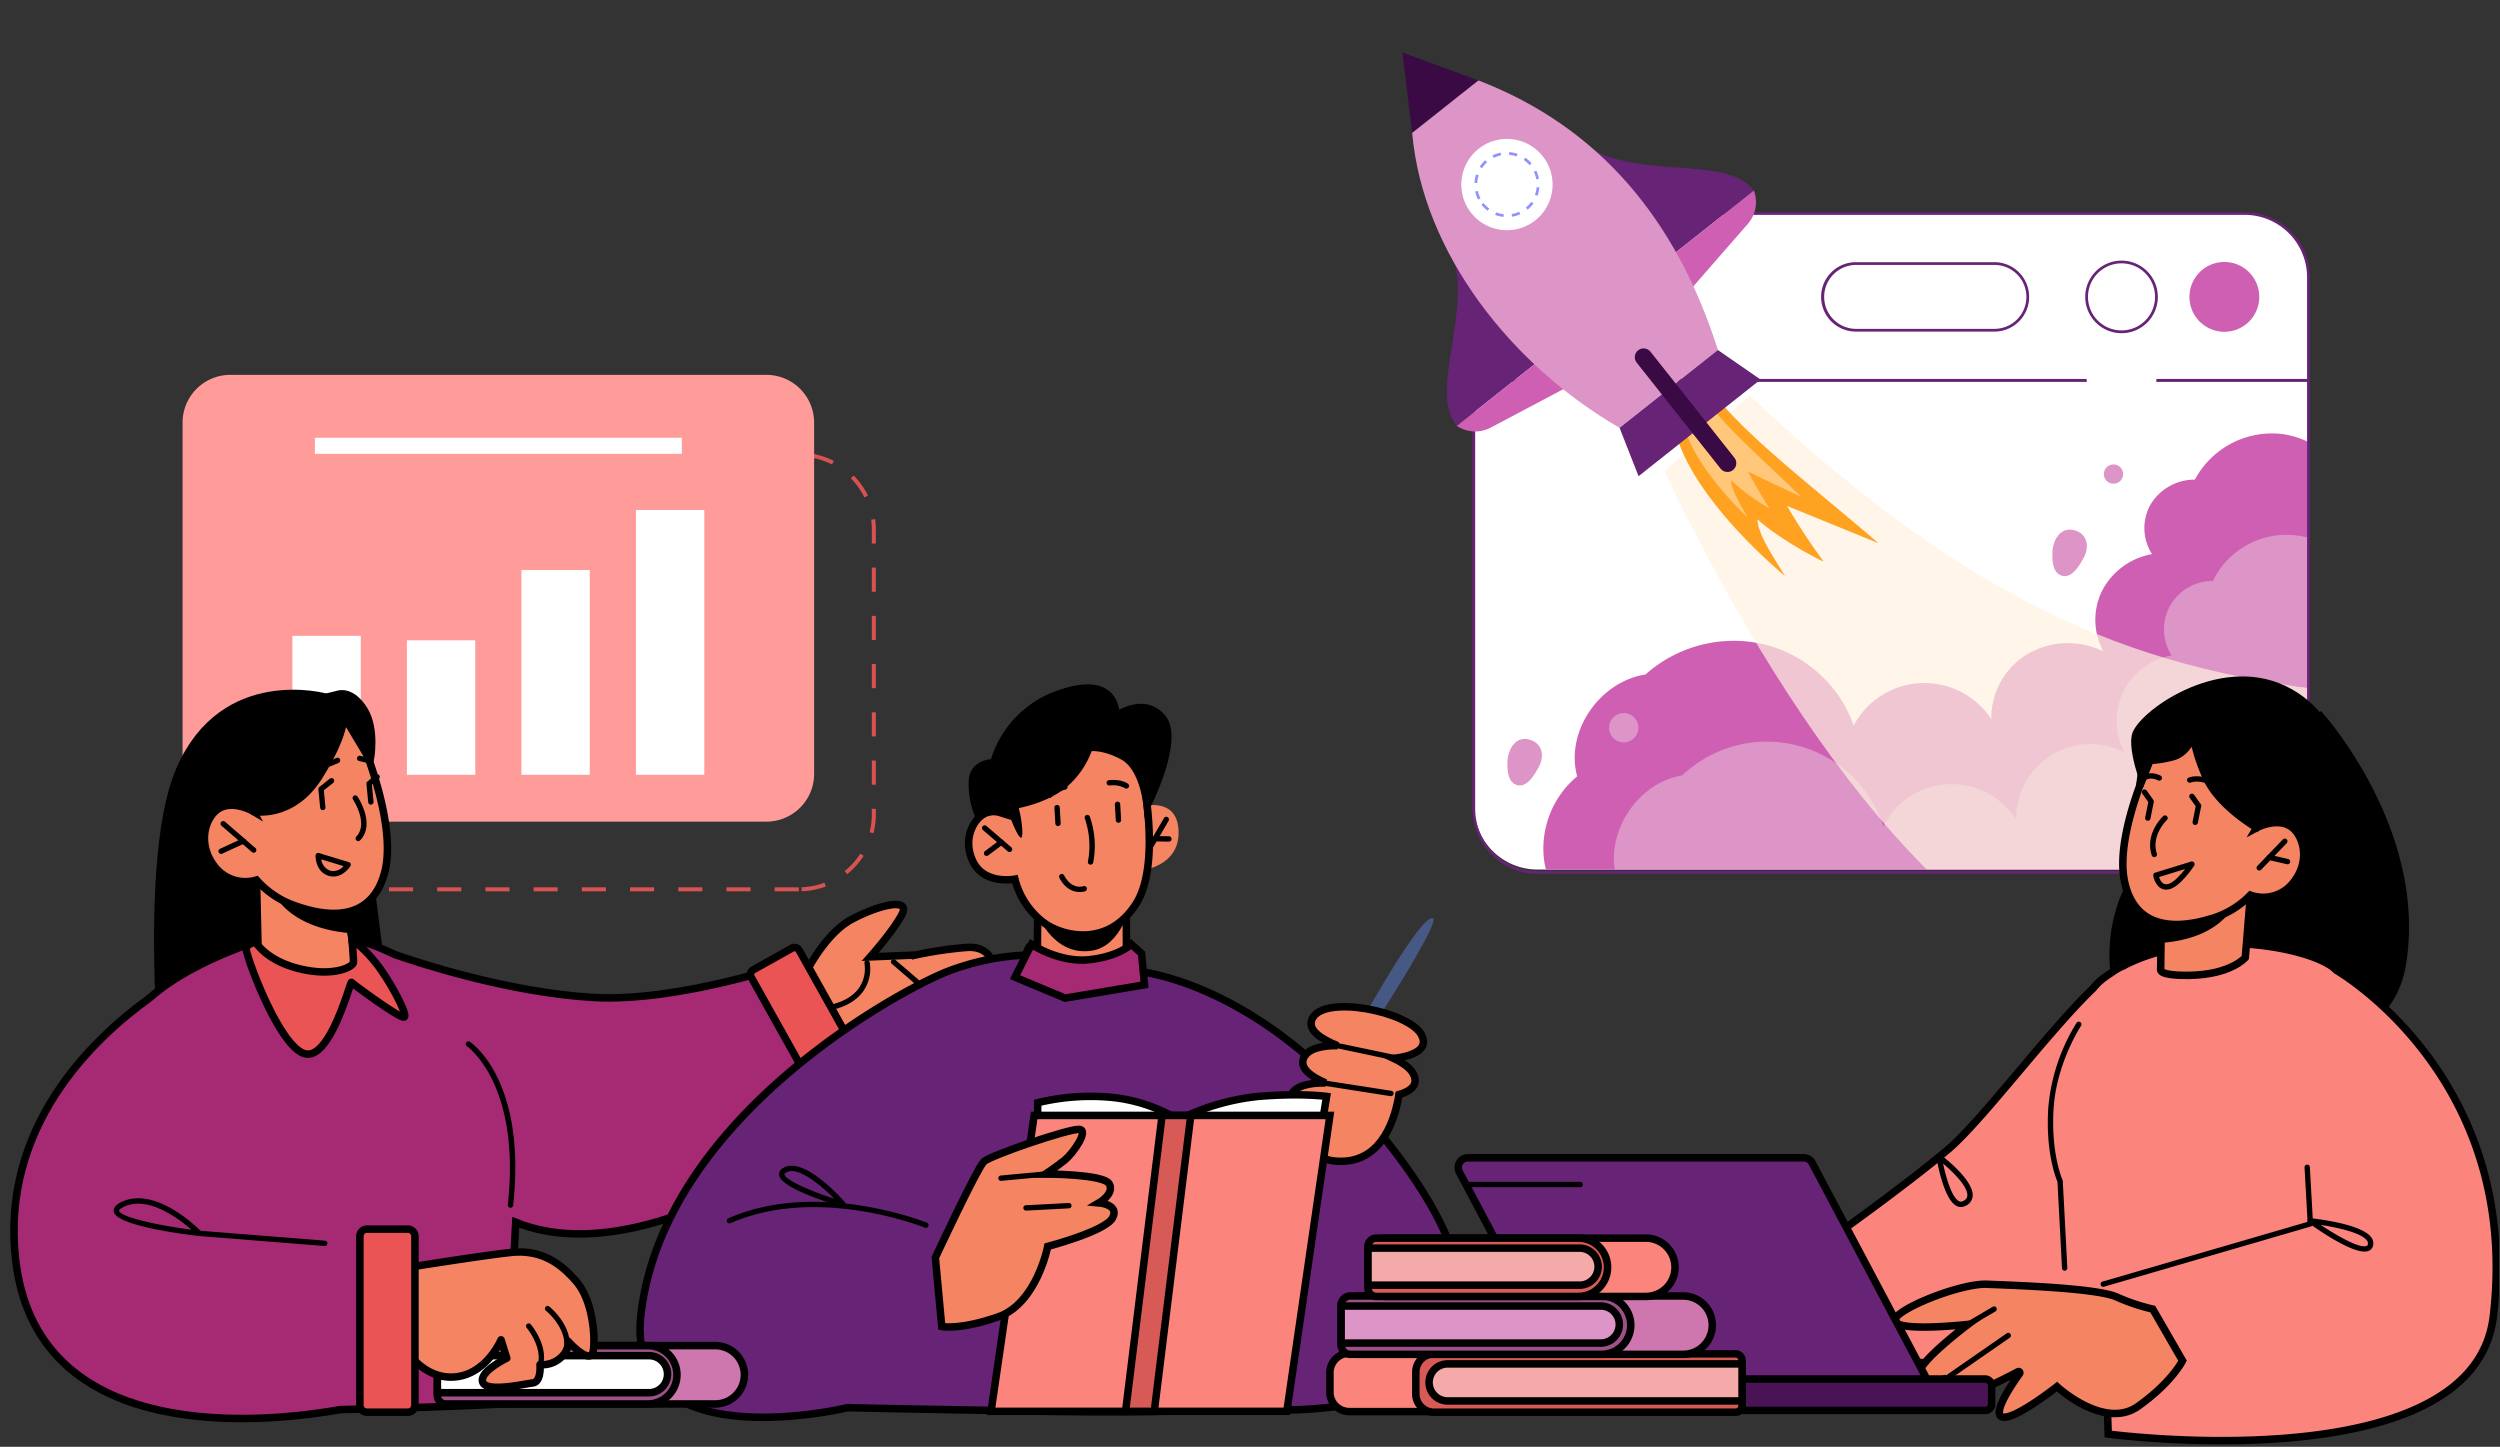 <svg id="aspirants_banner" data-name="aspirants banner" xmlns="http://www.w3.org/2000/svg" xmlns:xlink="http://www.w3.org/1999/xlink" width="667" height="386" viewBox="0 0 667 386">
  <rect x="0" y="0" width="667" height="386" fill="#333333" stroke="none"/>
  <defs>
    <clipPath id="clip-path">
      <rect id="Rectangle_1477" data-name="Rectangle 1477" width="667" height="386" fill="none"/>
    </clipPath>
    <clipPath id="clip-path-2">
      <path id="Path_8155" data-name="Path 8155" d="M393.373,100.144V215a16.994,16.994,0,0,0,16.988,17h188.7a16.994,16.994,0,0,0,16.988-17V100.144Z" transform="translate(-393.373 -100.144)" fill="none"/>
    </clipPath>
    <clipPath id="clip-path-3">
      <rect id="Rectangle_1467" data-name="Rectangle 1467" width="187.341" height="158.072" fill="none"/>
    </clipPath>
    <clipPath id="clip-path-4">
      <rect id="Rectangle_1466" data-name="Rectangle 1466" width="187.34" height="158.07" fill="none"/>
    </clipPath>
    <clipPath id="clip-path-5">
      <rect id="Rectangle_1469" data-name="Rectangle 1469" width="31.377" height="31.2" fill="none"/>
    </clipPath>
    <clipPath id="clip-path-6">
      <rect id="Rectangle_1468" data-name="Rectangle 1468" width="31.374" height="31.199" fill="none"/>
    </clipPath>
    <clipPath id="clip-path-7">
      <rect id="Rectangle_1476" data-name="Rectangle 1476" width="666.735" height="386" fill="none"/>
    </clipPath>
  </defs>
  <g id="Group_1283" data-name="Group 1283" clip-path="url(#clip-path)">
    <g id="Group_1280" data-name="Group 1280" transform="translate(393.217 100.144)">
      <g id="Group_1279" data-name="Group 1279" clip-path="url(#clip-path-2)">
        <path id="Path_8145" data-name="Path 8145" d="M616.048,216.69a16.994,16.994,0,0,1-16.988,17h-188.7a16.993,16.993,0,0,1-16.988-17V101.836H616.048Z" transform="translate(-393.373 -100.144)" fill="#fff"/>
        <path id="Path_8146" data-name="Path 8146" d="M627.709,131.124c-2.6-8.353-10.837-14.753-19.835-15.436a23.362,23.362,0,0,0-22.121,12.273,13.765,13.765,0,0,0-11.831,6.66,12.812,12.812,0,0,0,.412,13.218A18.687,18.687,0,0,0,561,157.622a17.546,17.546,0,0,0,.358,16.17,21.45,21.45,0,0,0-20.319.736,19.993,19.993,0,0,0-9.6,17.337,21.371,21.371,0,0,0-36.718,1.674,33.969,33.969,0,0,0-23.857-21.621,35.384,35.384,0,0,0-31.672,8.027c-12.419,1.944-21.47,15.436-18.236,27.179a25.08,25.08,0,0,0-8.741,23.005,25.637,25.637,0,0,0,15.761,19.158l213.693-.139,18.218-81.562Z" transform="translate(-393.38 -100.144)" fill="#ce5fb2"/>
        <path id="Path_8147" data-name="Path 8147" d="M631.1,158.211a21.821,21.821,0,0,0-40.535-3.2,12.918,12.918,0,0,0-11.017,19.869,17.787,17.787,0,0,0-12.526,25.943,19.716,19.716,0,0,0-28.895,18.049,20.3,20.3,0,0,0-35.476,1.645,32.7,32.7,0,0,0-53.661-13.635c-12,1.933-20.732,15.417-17.6,27.163a25.02,25.02,0,0,0,6.817,42.166l206.464.031L662.214,194.7Z" transform="translate(-393.385 -100.144)" fill="#dd94c6"/>
        <g id="Group_1273" data-name="Group 1273" transform="translate(50.869 5.368)" opacity="0.7">
          <g id="Group_1272" data-name="Group 1272">
            <g id="Group_1271" data-name="Group 1271" clip-path="url(#clip-path-3)">
              <g id="Group_1270" data-name="Group 1270" transform="translate(0 0.002)">
                <g id="Group_1269" data-name="Group 1269" clip-path="url(#clip-path-4)">
                  <path id="Path_8148" data-name="Path 8148" d="M466.973,105.514C528.82,163.7,572.678,179.389,627.931,185l3.672,58.756-58,19.83c-50.657-1.469-99.3-74.831-129.343-137.769l22.711-20.3" transform="translate(-444.262 -105.514)" fill="#fff2e0"/>
                </g>
              </g>
            </g>
          </g>
        </g>
        <path id="Path_8149" data-name="Path 8149" d="M458.263,106.269c10.055,11.9,25.22,23.285,43.106,38.661l-24.405-9.951a166.36,166.36,0,0,0,9.794,14.881c-5.625-2.6-14.675-8.311-17.675-11.341,0,4.231,5.1,11.3,7.311,15.162-13.013-11.145-24.859-24.751-28.685-36.7Z" transform="translate(-393.395 -100.144)" fill="#ffa121"/>
        <g id="Group_1278" data-name="Group 1278" transform="translate(56.015 6.727)" opacity="0.4">
          <g id="Group_1277" data-name="Group 1277">
            <g id="Group_1276" data-name="Group 1276" clip-path="url(#clip-path-5)">
              <g id="Group_1275" data-name="Group 1275">
                <g id="Group_1274" data-name="Group 1274" clip-path="url(#clip-path-6)">
                  <path id="Path_8150" data-name="Path 8150" d="M455.413,106.871c5.948,7.888,14.856,15.491,25.374,25.731l-14.244-6.759c1.785,3.276,4.381,7.863,5.828,9.835a49.853,49.853,0,0,1-10.356-7.6c.045,2.765,3.066,7.444,4.392,9.993-7.656-7.424-14.656-16.446-17-24.3Z" transform="translate(-449.41 -106.871)" fill="#fff"/>
                </g>
              </g>
            </g>
          </g>
        </g>
        <path id="Path_8151" data-name="Path 8151" d="M547.8,147.295c-.079,1.844,0,4.945,1.843,6.008,3.067,1.776,5.48-2.536,6.6-4.7,1.343-2.588,1-5.8-2.037-6.954-4.011-1.525-6.258,2.217-6.406,5.649" transform="translate(-393.434 -100.144)" fill="#dd94c6"/>
        <path id="Path_8152" data-name="Path 8152" d="M402.348,203.143c-.079,1.844,0,4.945,1.843,6.008,3.067,1.777,5.48-2.536,6.6-4.7,1.342-2.588,1-5.8-2.037-6.954-4.011-1.525-6.259,2.217-6.406,5.649" transform="translate(-393.377 -100.144)" fill="#dd94c6"/>
        <path id="Path_8153" data-name="Path 8153" d="M561.536,126.484a2.57,2.57,0,1,0,2.57-2.571,2.57,2.57,0,0,0-2.57,2.571" transform="translate(-393.44 -100.144)" fill="#dd94c6"/>
        <path id="Path_8154" data-name="Path 8154" d="M429.461,194.158a3.912,3.912,0,1,0,3.912-3.914,3.913,3.913,0,0,0-3.912,3.914" transform="translate(-393.387 -100.144)" fill="#dd94c6"/>
      </g>
    </g>
    <g id="Group_1282" data-name="Group 1282">
      <g id="Group_1281" data-name="Group 1281" clip-path="url(#clip-path-7)">
        <path id="Path_8156" data-name="Path 8156" d="M393.006,215.763V100.542H616.414V215.763a17.38,17.38,0,0,1-17.356,17.364h-188.7a17.379,17.379,0,0,1-17.356-17.364m.734-114.487V215.763a16.644,16.644,0,0,0,16.622,16.629h188.7a16.645,16.645,0,0,0,16.622-16.629V101.276Z" transform="translate(-0.156)" fill="#672376"/>
        <path id="Path_8157" data-name="Path 8157" d="M410.362,56.961h188.7a16.992,16.992,0,0,1,16.989,16.993v27.5H393.374v-27.5a16.991,16.991,0,0,1,16.986-17Z" transform="translate(-0.156)" fill="#fff"/>
        <path id="Path_8158" data-name="Path 8158" d="M393.006,73.958A17.379,17.379,0,0,1,410.362,56.6h188.7a17.378,17.378,0,0,1,17.356,17.363v27.87H393.006Zm222.674,0a16.644,16.644,0,0,0-16.622-16.629h-188.7A16.644,16.644,0,0,0,393.74,73.958v27.135H615.68Z" transform="translate(-0.156)" fill="#672376"/>
        <path id="Path_8159" data-name="Path 8159" d="M584.378,79.21a9.314,9.314,0,1,0,9.313-9.317,9.315,9.315,0,0,0-9.313,9.317" transform="translate(-0.232)" fill="#ce5fb2"/>
        <path id="Path_8160" data-name="Path 8160" d="M556.933,100.866a9.314,9.314,0,1,0,9.313-9.317,9.315,9.315,0,0,0-9.313,9.317" transform="translate(-0.221)" fill="#fff"/>
        <path id="Path_8161" data-name="Path 8161" d="M556.565,79.211a9.681,9.681,0,1,1,9.681,9.686,9.683,9.683,0,0,1-9.681-9.686m.734,0a8.947,8.947,0,1,0,8.947-8.951,8.949,8.949,0,0,0-8.947,8.951" transform="translate(-0.221)" fill="#672376"/>
        <path id="Path_8162" data-name="Path 8162" d="M495.319,88.1H532.4a8.9,8.9,0,0,0,0-17.791H495.319a8.9,8.9,0,0,0,0,17.791" transform="translate(-0.193)" fill="#fff"/>
        <path id="Path_8163" data-name="Path 8163" d="M486.061,79.211a9.271,9.271,0,0,1,9.258-9.261H532.4a9.261,9.261,0,0,1,.009,18.521H495.319a9.271,9.271,0,0,1-9.258-9.261m9.258-8.526a8.527,8.527,0,0,0,0,17.053H532.4a8.527,8.527,0,0,0,0-17.053Z" transform="translate(-0.193)" fill="#672376"/>
        <path id="Path_8164" data-name="Path 8164" d="M419.608,36.4c14.87,13.018,40.519,4.046,48.488,14.445L445.324,68.882Z" transform="translate(-0.167)" fill="#672376"/>
        <path id="Path_8165" data-name="Path 8165" d="M468.108,50.841h0A8.807,8.807,0,0,1,466.5,59.73L450.361,78.222l-5.027-9.34Z" transform="translate(-0.177)" fill="#ce5fb2"/>
        <path id="Path_8166" data-name="Path 8166" d="M385.889,63.1c9.262,17.465-5.35,40.384,2.941,50.528L411.6,95.582Z" transform="translate(-0.153)" fill="#672376"/>
        <path id="Path_8167" data-name="Path 8167" d="M388.832,113.625h0a8.8,8.8,0,0,0,9.017.471l21.687-11.476L411.6,95.584Z" transform="translate(-0.154)" fill="#ce5fb2"/>
        <path id="Path_8168" data-name="Path 8168" d="M374.313,14.011l20.278,7.447-17.675,14Z" transform="translate(-0.149)" fill="#390a44"/>
        <path id="Path_8169" data-name="Path 8169" d="M376.914,35.462c2.832,32.1,26.538,62.05,55.331,78.68l26.242-20.763C447.478,58.727,426.974,33.932,394.6,21.457Z" transform="translate(-0.15)" fill="#dd94c6"/>
        <path id="Path_8170" data-name="Path 8170" d="M458.5,93.379l11.385,7.883L437.338,127.05l-5.065-12.909Z" transform="translate(-0.172)" fill="#672376"/>
        <path id="Path_8171" data-name="Path 8171" d="M392.662,56.806a12.179,12.179,0,1,0,1.988-17.113h0a12.186,12.186,0,0,0-1.986,17.113" transform="translate(-0.155)" fill="#fff"/>
        <path id="Path_8172" data-name="Path 8172" d="M399.062,57.336l.266-.684a8,8,0,0,0,2.039.495l-.077.73a8.778,8.778,0,0,1-2.228-.543m4.405-.243a7.9,7.9,0,0,0,2.01-.6l.3.67a8.6,8.6,0,0,1-2.2.657Zm-8.061-2.459.576-.457a8.03,8.03,0,0,0,1.507,1.462l-.434.59a8.7,8.7,0,0,1-1.647-1.6m11.852.746a7.873,7.873,0,0,0,1.432-1.535l.6.426a8.735,8.735,0,0,1-1.564,1.677Zm-13.529-4.285.717-.156a7.955,7.955,0,0,0,.715,1.973l-.651.34a8.662,8.662,0,0,1-.78-2.157m15.941.893a8.009,8.009,0,0,0,.458-2.049l.732.064a8.767,8.767,0,0,1-.5,2.238Zm-16.127-3.179a8.8,8.8,0,0,1,.415-2.256l.7.227a8.085,8.085,0,0,0-.382,2.061Zm15.842-2.965.662-.316a8.579,8.579,0,0,1,.7,2.185l-.723.129a7.9,7.9,0,0,0-.639-2m-14.444-1.357a8.691,8.691,0,0,1,1.5-1.736l.489.549a7.95,7.95,0,0,0-1.373,1.588Zm11.739-1.81.415-.606A8.638,8.638,0,0,1,408.8,43.6l-.558.477a7.93,7.93,0,0,0-1.561-1.4m-8.338-1.209a8.665,8.665,0,0,1,2.169-.741l.142.721a7.915,7.915,0,0,0-1.986.677Zm4.409-.152.052-.733a8.75,8.75,0,0,1,2.246.457l-.24.695a7.976,7.976,0,0,0-2.06-.419" transform="translate(-0.156)" fill="#9192ff"/>
        <path id="Path_8173" data-name="Path 8173" d="M462.523,125.415h0a2.356,2.356,0,0,0,.383-3.3L440.528,93.849a2.345,2.345,0,0,0-3.677,2.912l22.375,28.27a2.352,2.352,0,0,0,3.3.383" transform="translate(-0.173)" fill="#390a44"/>
        <path id="Path_8174" data-name="Path 8174" d="M213.14,237.806h-6.432v-1.072h6.432Zm-12.863,0h-6.432v-1.072h6.428Zm-12.865,0H180.98v-1.072h6.432Zm-12.863,0h-6.432v-1.072h6.432Zm-12.863,0h-6.432v-1.072h6.429Zm-12.863,0h-6.432v-1.072h6.432Zm-12.863,0h-6.432v-1.072h6.432Zm-12.864,0h-6.432v-1.072h6.428Zm-12.864,0H103.8v-1.072h6.432Zm-12.863,0H90.937v-1.072H97.37Zm-12.868,0a20.446,20.446,0,0,1-6.48-1.106l.343-1.013a19.47,19.47,0,0,0,6.144,1.047Zm129.415-.013-.04-1.072a19.434,19.434,0,0,0,6.11-1.221l.377,1a20.5,20.5,0,0,1-6.447,1.291m-141.7-4.2a20.664,20.664,0,0,1-4.523-4.77l.886-.606a19.555,19.555,0,0,0,4.289,4.525Zm153.846-.36-.675-.834a19.547,19.547,0,0,0,4.159-4.643l.9.58a20.648,20.648,0,0,1-4.387,4.9M64.908,222.868a20.557,20.557,0,0,1-.781-5.632v-.877H65.2v.877a19.546,19.546,0,0,0,.739,5.338ZM233.07,222.3l-1.039-.263a19.562,19.562,0,0,0,.6-4.8V215.79H233.7v1.447a20.615,20.615,0,0,1-.629,5.067M65.2,209.924H64.126v-6.435H65.2Zm168.5-.573h-1.072v-6.435H233.7Zm-168.5-12.3H64.127v-6.435H65.2Zm168.5-.572h-1.072v-6.427H233.7ZM65.2,184.187H64.127v-6.435H65.2Zm168.5-.573h-1.072v-6.435H233.7Zm-168.5-12.3H64.127v-6.435H65.2Zm168.5-.572h-1.072v-6.435H233.7Zm-168.5-12.3H64.127v-6.435H65.2Zm168.5-.573h-1.072v-6.435H233.7ZM65.2,145.58H64.127v-4.286a20.731,20.731,0,0,1,.114-2.2l1.067.115a19.907,19.907,0,0,0-.115,2.086Zm168.5-.573h-1.072V141.29a20.023,20.023,0,0,0-.176-2.635l1.061-.142a20.679,20.679,0,0,1,.187,2.779ZM66.954,133.2l-.975-.445a20.572,20.572,0,0,1,3.657-5.468l.786.731a19.475,19.475,0,0,0-3.467,5.182m163.682-.5a19.563,19.563,0,0,0-3.611-5.083l.764-.751a20.563,20.563,0,0,1,3.807,5.361Zm-155.3-8.514-.515-.94a20.388,20.388,0,0,1,6.2-2.192l.19,1.055a19.344,19.344,0,0,0-5.876,2.077M222,123.924a19.336,19.336,0,0,0-5.926-1.906l.158-1.061a20.434,20.434,0,0,1,6.26,2.014ZM209.73,121.8H203.3v-1.072h6.432Zm-12.863,0h-6.43v-1.072h6.431ZM184,121.8h-6.432v-1.072H184Zm-12.864,0h-6.432v-1.072h6.432Zm-12.863,0h-6.432v-1.072h6.432Zm-12.863,0h-6.432v-1.072h6.432Zm-12.864,0h-6.432v-1.072h6.432Zm-12.863,0h-6.432v-1.072h6.432Zm-12.863,0h-6.432v-1.072h6.432Zm-12.864,0H87.526v-1.072h6.432Z" transform="translate(-0.025)" fill="#d85252"/>
        <path id="Path_8175" data-name="Path 8175" d="M204.483,219.218H61.473a12.748,12.748,0,0,1-12.745-12.751v-93.7a12.747,12.747,0,0,1,12.741-12.756H204.483a12.749,12.749,0,0,1,12.746,12.751v93.7a12.749,12.749,0,0,1-12.746,12.751" transform="translate(-0.019)" fill="#ff9b99"/>
        <rect id="Rectangle_1470" data-name="Rectangle 1470" width="18.244" height="37.067" transform="translate(78.006 169.645)" fill="#fff"/>
        <rect id="Rectangle_1471" data-name="Rectangle 1471" width="18.245" height="35.877" transform="translate(108.559 170.834)" fill="#fff"/>
        <rect id="Rectangle_1472" data-name="Rectangle 1472" width="18.244" height="54.618" transform="translate(139.114 152.093)" fill="#fff"/>
        <rect id="Rectangle_1473" data-name="Rectangle 1473" width="18.244" height="70.642" transform="translate(169.668 136.07)" fill="#fff"/>
        <rect id="Rectangle_1474" data-name="Rectangle 1474" width="97.896" height="4.282" transform="translate(84.012 116.802)" fill="#fff"/>
        <path id="Path_8176" data-name="Path 8176" d="M165.837,283.448a2.758,2.758,0,0,1-2.018-.871c-3.064-3.145-1.7-14.479-1.528-15.761a.716.716,0,0,1,1.338-.249c.659,1.215,6.382,11.977,4.481,15.586a2.376,2.376,0,0,1-1.956,1.28,3.046,3.046,0,0,1-.317.016m-2.369-14.065c-.322,4.069-.4,10.373,1.376,12.2a1.334,1.334,0,0,0,1.163.431.963.963,0,0,0,.84-.524c.991-1.879-1.243-7.73-3.378-12.1" transform="translate(-0.064)" fill="#f7b369"/>
        <path id="Path_8177" data-name="Path 8177" d="M214.609,260.427s5.277-11.2,12.768-15.172,15.71-5.778,13.346-1.287-8.462,11.333-8.462,11.333l12.1-.5a101.166,101.166,0,0,1,13.951-2.044c5.733-.238,6.551,4.12,6.551,4.12s5.733-.238,7.734,1.874-.425,5.142-.425,5.142,7.733,1.875,3.489,7.176-21.837,11.888-30.056,13.694-25.507.327-25.507.327-15.808-.054-5.49-24.662" transform="translate(-0.084)" fill="#f48462"/>
        <path id="Path_8178" data-name="Path 8178" d="M214.609,260.427s5.277-11.2,12.768-15.172,15.71-5.778,13.346-1.287-8.462,11.333-8.462,11.333l12.1-.5a101.166,101.166,0,0,1,13.951-2.044c5.733-.238,6.551,4.12,6.551,4.12s5.733-.238,7.734,1.874-.425,5.142-.425,5.142,7.733,1.875,3.489,7.176-21.837,11.888-30.056,13.694-25.507.327-25.507.327S204.291,285.035,214.609,260.427Z" transform="translate(-0.084)" fill="none" stroke="#000" stroke-width="2"/>
        <path id="Path_8179" data-name="Path 8179" d="M255.967,272.377a.7.7,0,0,1-.467-.174l-17.455-15.037a.715.715,0,0,1,.934-1.084l17.455,15.037a.715.715,0,0,1-.467,1.258" transform="translate(-0.094)"/>
        <path id="Path_8180" data-name="Path 8180" d="M87.035,186.038s-27.272-7.7-39,19.214-2.409,100.994-2.409,100.994l60.6-11.69L98.754,234.87Z" transform="translate(-0.017)"/>
        <path id="Path_8181" data-name="Path 8181" d="M87.035,186.038s-27.272-7.7-39,19.214-2.409,100.994-2.409,100.994l60.6-11.69L98.754,234.87Z" transform="translate(-0.017)" fill="none" stroke="#000" stroke-width="2"/>
        <path id="Path_8182" data-name="Path 8182" d="M230.145,296.529l-18.316-39.713s-30.918,10.7-53.74,9.3c-22.691-1.386-46.593-9.288-52.812-11.463-5.586-2.72-10.911-4.415-14.27-4.67-8.047-.608-16.878-.554-16.878-.554s-21.721,5.714-34.14,16.781C24.649,277.224.036,300.744,4.2,336.3c5.45,46.449,58.99,44.652,86.63,39.771,20.519-.333,43.308-1.491,43.308-1.491S136.775,343.7,137.6,326.1c37.023,15.07,92.546-29.574,92.546-29.574" transform="translate(-0.001)" fill="#a62973"/>
        <path id="Path_8183" data-name="Path 8183" d="M230.145,296.529l-18.316-39.713s-30.918,10.7-53.74,9.3c-22.691-1.386-46.593-9.288-52.812-11.463-5.586-2.72-10.911-4.415-14.27-4.67-8.047-.608-16.878-.554-16.878-.554s-21.721,5.714-34.14,16.781C24.649,277.224.036,300.744,4.2,336.3c5.45,46.449,58.99,44.652,86.63,39.771,20.519-.333,43.308-1.491,43.308-1.491S136.775,343.7,137.6,326.1C174.62,341.173,230.145,296.529,230.145,296.529Z" transform="translate(-0.001)" fill="none" stroke="#000" stroke-width="2"/>
        <path id="Path_8184" data-name="Path 8184" d="M68.473,234.775,68.9,254.04s3.6,5.46,14.878,6.127c8.407.5,11.312-1.466,11.312-1.466l-1.385-9.729-1.363-9.487L71.9,235.454Z" transform="translate(-0.027)" fill="#f48462"/>
        <path id="Path_8185" data-name="Path 8185" d="M68.473,234.775,68.9,254.04s3.6,5.46,14.878,6.127c8.407.5,11.312-1.466,11.312-1.466l-1.385-9.729-1.363-9.487L71.9,235.454Z" transform="translate(-0.027)" fill="none" stroke="#000" stroke-width="2"/>
        <path id="Path_8186" data-name="Path 8186" d="M71.9,235.454a6.333,6.333,0,0,0,.6,1.846c4.521,9.526,16.346,11.34,21.2,11.668l-1.363-9.487Z" transform="translate(-0.029)"/>
        <path id="Path_8187" data-name="Path 8187" d="M95.657,195.483s10.638,23.926,6.951,37.436-15.979,11.465-23.342,8.907a24.311,24.311,0,0,1-10.8-7.042A10.354,10.354,0,0,1,56.99,230.8c-4.632-6.353-1.854-13.7,2.052-15.408s8.586,1.094,8.586,1.094l-3.7-6.949S79.06,174,95.661,195.483" transform="translate(-0.022)" fill="#f48462"/>
        <path id="Path_8188" data-name="Path 8188" d="M95.657,195.483s10.638,23.926,6.951,37.436-15.979,11.465-23.342,8.907a24.311,24.311,0,0,1-10.8-7.042A10.354,10.354,0,0,1,56.99,230.8c-4.632-6.353-1.854-13.7,2.052-15.408s8.586,1.094,8.586,1.094l-3.7-6.949S79.056,174,95.657,195.483Z" transform="translate(-0.022)" fill="none" stroke="#000" stroke-width="2"/>
        <path id="Path_8189" data-name="Path 8189" d="M67.628,216.485s10.308,2.113,17.508-9.348,6.555-16.179,6.555-16.179l7.1,11.876s1.62-8.215-1.65-13.465S90.46,185.2,90.46,185.2L67.7,190.811,61.657,209.03Z" transform="translate(-0.024)"/>
        <path id="Path_8190" data-name="Path 8190" d="M67.628,216.485s10.308,2.113,17.508-9.348,6.555-16.179,6.555-16.179l7.1,11.876s1.62-8.215-1.65-13.465S90.46,185.2,90.46,185.2L67.7,190.811,61.657,209.03Z" transform="translate(-0.024)" fill="none" stroke="#000" stroke-width="2"/>
        <path id="Path_8191" data-name="Path 8191" d="M53.2,329.78a.764.764,0,0,1-.083-.005c-5.179-.6-22.125-2.853-22.752-6.524-.244-1.431,1.469-2.268,2.032-2.543,9.172-4.479,20.824,7.352,21.316,7.859a.715.715,0,0,1-.513,1.214m-16.33-8.642a8.644,8.644,0,0,0-3.845.857c-1.079.526-1.268.911-1.251,1.016.283,1.662,9.864,3.83,19.318,5.073-2.762-2.417-8.677-6.945-14.223-6.945" transform="translate(-0.012)"/>
        <path id="Path_8192" data-name="Path 8192" d="M98.228,203.594a.685.685,0,0,1-.169-.021l-2.217-.538a.715.715,0,1,1,.337-1.39l2.216.538a.715.715,0,0,1-.167,1.411" transform="translate(-0.038)"/>
        <path id="Path_8193" data-name="Path 8193" d="M84.933,205.76a.715.715,0,0,1-.277-1.375l5.154-2.166a.715.715,0,0,1,.553,1.319L85.209,205.7a.713.713,0,0,1-.277.056" transform="translate(-0.033)"/>
        <path id="Path_8194" data-name="Path 8194" d="M95.621,224.412A.716.716,0,0,1,95.1,223.2c3.336-3.478-.831-9.812-.874-9.876a.716.716,0,1,1,1.189-.8c.2.3,4.848,7.355.718,11.663a.713.713,0,0,1-.516.22" transform="translate(-0.037)"/>
        <path id="Path_8195" data-name="Path 8195" d="M67.707,227.51a.711.711,0,0,1-.468-.174L59.1,220.3a.716.716,0,0,1,.936-1.083l8.136,7.04a.715.715,0,0,1-.468,1.256" transform="translate(-0.023)"/>
        <path id="Path_8196" data-name="Path 8196" d="M59.015,227.826a.715.715,0,0,1-.3-1.365l5.906-2.726a.716.716,0,0,1,.6,1.3l-5.906,2.726a.705.705,0,0,1-.3.066" transform="translate(-0.023)"/>
        <path id="Path_8197" data-name="Path 8197" d="M68.273,251.422s-2.278.233-2.548,1.663,8.569,25.815,15.464,28S93.476,261.731,93.8,262.1s12.688,9.551,14.015,9.258-4.4-10.872-8-15.026a35.546,35.546,0,0,0-5.879-5.705s.431,5.036.4,6.113-4.307,3.457-11.9,2.231c-10.848-1.753-14.166-7.549-14.166-7.549" transform="translate(-0.026)" fill="#ea5455"/>
        <path id="Path_8198" data-name="Path 8198" d="M68.273,251.422s-2.278.233-2.548,1.663,8.569,25.815,15.464,28S93.476,261.731,93.8,262.1s12.688,9.551,14.015,9.258-4.4-10.872-8-15.026a35.546,35.546,0,0,0-5.879-5.705s.431,5.036.4,6.113-4.307,3.457-11.9,2.231C71.588,257.217,68.273,251.422,68.273,251.422Z" transform="translate(-0.026)" fill="none" stroke="#000" stroke-width="2"/>
        <path id="Path_8199" data-name="Path 8199" d="M86.157,216.142a.716.716,0,0,1-.712-.647l-.47-4.9a.713.713,0,0,1,.266-.629l2.8-2.219a.715.715,0,0,1,.889,1.121l-2.493,1.977.433,4.509a.715.715,0,0,1-.639.782h-.072" transform="translate(-0.034)"/>
        <path id="Path_8200" data-name="Path 8200" d="M98.988,214.68a.715.715,0,0,1-.71-.647l-.472-4.9a.718.718,0,0,1,.25-.615l2.127-1.8a.716.716,0,0,1,.924,1.094l-1.841,1.554.435,4.523a.716.716,0,0,1-.643.781h-.07" transform="translate(-0.039)"/>
        <path id="Path_8201" data-name="Path 8201" d="M136.245,322.232h-.079a.716.716,0,0,1-.634-.79c3.53-32.178-10.752-42.207-10.9-42.3a.717.717,0,0,1,.8-1.19c.62.414,15.156,10.525,11.524,43.65a.716.716,0,0,1-.71.637" transform="translate(-0.049)"/>
        <path id="Path_8202" data-name="Path 8202" d="M86.654,332.433H86.6l-33.445-2.654a.716.716,0,0,1-.657-.77.7.7,0,0,1,.739-.658l.031,0,33.447,2.654a.715.715,0,0,1-.056,1.428" transform="translate(-0.021)"/>
        <path id="Path_8203" data-name="Path 8203" d="M88.993,233.857a4.453,4.453,0,0,1-1.335-.21c-3.466-1.088-3.442-5.2-3.439-5.378a.717.717,0,0,1,.293-.567.726.726,0,0,1,.629-.107l7.977,2.419a.716.716,0,0,1,.4,1.069c-.083.13-1.8,2.774-4.52,2.774m-3.245-4.582a3.643,3.643,0,0,0,2.338,3.006,3.551,3.551,0,0,0,3.6-1.2Z" transform="translate(-0.033)"/>
        <path id="Path_8204" data-name="Path 8204" d="M215.964,270.209a.716.716,0,0,1-.026-1.431c6.349-.224,10.754-1.868,13.095-4.884a8.943,8.943,0,0,0,1.688-6.823.716.716,0,1,1,1.4-.308,10.311,10.311,0,0,1-1.954,8.007c-2.609,3.367-7.377,5.2-14.169,5.438h-.026" transform="translate(-0.085)"/>
        <path id="Path_8205" data-name="Path 8205" d="M222.926,300.861l-22.456-40.19a1.4,1.4,0,0,1,.539-1.9l10.381-5.8a1.4,1.4,0,0,1,1.9.539L235.745,293.7a1.4,1.4,0,0,1-.539,1.9l-10.382,5.8a1.4,1.4,0,0,1-1.9-.539" transform="translate(-0.08)" fill="#ea5455"/>
        <path id="Path_8206" data-name="Path 8206" d="M222.926,300.861l-22.456-40.19a1.4,1.4,0,0,1,.539-1.9l10.381-5.8a1.4,1.4,0,0,1,1.9.539L235.745,293.7a1.4,1.4,0,0,1-.539,1.9l-10.382,5.8A1.4,1.4,0,0,1,222.926,300.861Z" transform="translate(-0.08)" fill="none" stroke="#000" stroke-width="2"/>
        <path id="Path_8207" data-name="Path 8207" d="M300.439,252.325s2.794.7,3.46,1.743.485,5.192.485,5.192,28.543,2.756,57.364,35.353c29.159,32.979,32.926,52.709,23.291,67.089-12.733,18.995-56.556,13.867-56.556,13.867s-10.563,1.552-48.167.977c-34.742-.531-54.12-.977-54.12-.977S166.353,390,171.117,350.359c6.323-52.572,69.372-86.3,81.568-91.1a66.06,66.06,0,0,1,21.062-4.444s.548-2.023,1.149-2.372c3.213-1.867,25.545-.119,25.545-.119" transform="translate(-0.068)" fill="#672376"/>
        <path id="Path_8208" data-name="Path 8208" d="M300.439,252.325s2.794.7,3.46,1.743.485,5.192.485,5.192,28.543,2.756,57.364,35.353c29.159,32.979,32.926,52.709,23.291,67.089-12.733,18.995-56.556,13.867-56.556,13.867s-10.563,1.552-48.167.977c-34.742-.531-54.12-.977-54.12-.977S166.353,390,171.117,350.359c6.323-52.572,69.372-86.3,81.568-91.1a66.06,66.06,0,0,1,21.062-4.444s.548-2.023,1.149-2.372C278.105,250.578,300.439,252.325,300.439,252.325Z" transform="translate(-0.068)" fill="none" stroke="#000" stroke-width="2"/>
        <path id="Path_8209" data-name="Path 8209" d="M619.282,191.013s27.689,30.893,21.88,66.135c-5.244,31.822-52.144,17.99-52.144,17.99L566.6,269.82s-7.751-18.715,3.611-36.744,49.073-42.063,49.073-42.063" transform="translate(-0.224)"/>
        <path id="Path_8210" data-name="Path 8210" d="M619.282,191.013s27.689,30.893,21.88,66.135c-5.244,31.822-52.144,17.99-52.144,17.99L566.6,269.82s-7.751-18.715,3.611-36.744S619.282,191.013,619.282,191.013Z" transform="translate(-0.224)" fill="none" stroke="#000" stroke-width="2"/>
        <path id="Path_8211" data-name="Path 8211" d="M300.457,216.309s13.028-5.564,14.041,4.529c1.176,11.692-12.795,11.8-12.795,11.8Z" transform="translate(-0.119)" fill="#f48462"/>
        <path id="Path_8212" data-name="Path 8212" d="M306.948,226.783a.7.7,0,0,1-.36-.1.716.716,0,0,1-.258-.978l4.348-7.455a.716.716,0,0,1,1.236.721l-4.347,7.455a.718.718,0,0,1-.62.355" transform="translate(-0.122)"/>
        <path id="Path_8213" data-name="Path 8213" d="M363.854,271.634s15.594-28.061,18.613-26.639-37.406,62.372-39.216,61.5,20.6-34.862,20.6-34.862" transform="translate(-0.136)" fill="#465884"/>
        <path id="Path_8214" data-name="Path 8214" d="M312.005,224.547l-3.729-.063a.714.714,0,0,1-.7-.727.706.706,0,0,1,.712-.7h.015l3.717.063a.716.716,0,0,1-.012,1.431" transform="translate(-0.122)"/>
        <path id="Path_8215" data-name="Path 8215" d="M276.961,244.108l-.11,13.685a28.813,28.813,0,0,0,11.883,2.958c8.912.152,11.92-5.138,11.92-5.138l-.067-16.044Z" transform="translate(-0.11)" fill="#f48462"/>
        <path id="Path_8216" data-name="Path 8216" d="M276.961,244.108l-.11,13.685a28.813,28.813,0,0,0,11.883,2.958c8.912.152,11.92-5.138,11.92-5.138l-.067-16.044Z" transform="translate(-0.11)" fill="none" stroke="#000" stroke-width="2"/>
        <path id="Path_8217" data-name="Path 8217" d="M276.961,244.088s4.271,11.078,14.389,9.565c8.156-1.219,10.487-12.788,10.487-12.788Z" transform="translate(-0.11)"/>
        <path id="Path_8218" data-name="Path 8218" d="M304.582,205.115s5.714,25.048-1.457,36.141c-7.692,11.9-20.077,8.345-24.712,4.779a20.931,20.931,0,0,1-7.533-11.482s-8.6,1.712-11.461-5.3c-3.01-7.366,2.342-13.309,6.641-13.66s4.8.432,4.8.432l-1.262-7.866s26.136-29.061,34.986-3.044" transform="translate(-0.103)" fill="#f48462"/>
        <path id="Path_8219" data-name="Path 8219" d="M304.582,205.115s5.714,25.048-1.457,36.141c-7.692,11.9-20.077,8.345-24.712,4.779a20.931,20.931,0,0,1-7.533-11.482s-8.6,1.712-11.461-5.3c-3.01-7.366,2.342-13.309,6.641-13.66s4.8.432,4.8.432l-1.262-7.866S295.733,179.1,304.582,205.115Z" transform="translate(-0.103)" fill="none" stroke="#000" stroke-width="2"/>
        <path id="Path_8220" data-name="Path 8220" d="M269.451,227.318a.717.717,0,0,1-.466-.172l-6.633-5.691a.715.715,0,0,1,.932-1.086l6.633,5.691a.715.715,0,0,1-.466,1.258" transform="translate(-0.104)"/>
        <path id="Path_8221" data-name="Path 8221" d="M263.329,228.366a.715.715,0,0,1-.431-1.287l3.914-2.945a.715.715,0,0,1,.861,1.143l-3.914,2.945a.711.711,0,0,1-.43.144" transform="translate(-0.104)"/>
        <path id="Path_8222" data-name="Path 8222" d="M282.389,220.4a.714.714,0,0,1-.712-.673l-.247-4.214a.715.715,0,0,1,.672-.756h0a.722.722,0,0,1,.755.672l.246,4.214a.715.715,0,0,1-.672.756h-.043" transform="translate(-0.112)"/>
        <path id="Path_8223" data-name="Path 8223" d="M298.52,219.514a.714.714,0,0,1-.713-.673l-.246-4.214a.715.715,0,0,1,.672-.756.737.737,0,0,1,.756.673l.247,4.214a.715.715,0,0,1-.67.757h-.045" transform="translate(-0.118)"/>
        <path id="Path_8224" data-name="Path 8224" d="M291.076,230.693a.728.728,0,0,1-.14-.013.716.716,0,0,1-.563-.84,22.278,22.278,0,0,0-.819-11.427.715.715,0,1,1,1.326-.534,23.408,23.408,0,0,1,.9,12.237.715.715,0,0,1-.7.577" transform="translate(-0.115)"/>
        <path id="Path_8225" data-name="Path 8225" d="M300.641,210.4a.7.7,0,0,1-.4-.124,6.817,6.817,0,0,0-4.089-.706.715.715,0,0,1-.191-1.417c.123-.018,3.106-.4,5.082.94a.715.715,0,0,1-.4,1.307" transform="translate(-0.117)"/>
        <path id="Path_8226" data-name="Path 8226" d="M280.124,212.892a.716.716,0,0,1-.566-1.154c1.464-1.888,4.417-2.446,4.542-2.469a.716.716,0,0,1,.258,1.408,7,7,0,0,0-3.669,1.938.716.716,0,0,1-.566.277" transform="translate(-0.111)"/>
        <path id="Path_8227" data-name="Path 8227" d="M623.539,258.888c-5.393-5.921-36.186-12.155-57.1-1.068a14.755,14.755,0,0,0-3,1.757q-1.081.7-2.115,1.467a15.011,15.011,0,0,0-2.663,2.626c-11.979,11.462-29.67,35.361-38.76,43.032-11.442,9.654-30.651,23.283-30.651,23.283s-11.163,16.692,11.721,29.8c17.273,9.892,39.154-1.24,48.848-7.293,2.357,16.767,9.373,8.56,9.373,8.56l3.245,14.731.228,6.821s97.491,12.947,102.74-31.414c7.575-64.037-41.864-92.3-41.864-92.3" transform="translate(-0.193)" fill="#fb847d"/>
        <path id="Path_8228" data-name="Path 8228" d="M623.539,258.888c-5.393-5.921-36.186-12.155-57.1-1.068a14.755,14.755,0,0,0-3,1.757q-1.081.7-2.115,1.467a15.011,15.011,0,0,0-2.663,2.626c-11.979,11.462-29.67,35.361-38.76,43.032-11.442,9.654-30.651,23.283-30.651,23.283s-11.163,16.692,11.721,29.8c17.273,9.892,39.154-1.24,48.848-7.293,2.357,16.767,9.373,8.56,9.373,8.56l3.245,14.731.228,6.821s97.491,12.947,102.74-31.414C672.978,287.153,623.539,258.888,623.539,258.888Z" transform="translate(-0.193)" fill="none" stroke="#000" stroke-width="2"/>
        <path id="Path_8229" data-name="Path 8229" d="M268.881,216.066s2.7,7.724,3.7,7.408-.684-12.5-3.593-12.988-.11,5.58-.11,5.58" transform="translate(-0.106)"/>
        <path id="Path_8230" data-name="Path 8230" d="M270.1,214.922s8.618-1.153,14.194-5.928a22.331,22.331,0,0,0,6.34-9.539s3.7-.661,9.162,2.342,6.378,13.062,6.378,13.062,8.956-17.566,3.991-23.379-12.358-.416-12.358-.416.8-11.235-14.437-6.151a27.21,27.21,0,0,0-18.112,18.6s-5.3-.2-5.711,4.718a22.366,22.366,0,0,0,1.824,9.793,5.724,5.724,0,0,1,5.779-1.16L270.747,218Z" transform="translate(-0.103)"/>
        <path id="Path_8231" data-name="Path 8231" d="M270.1,214.922s8.618-1.153,14.194-5.928a22.331,22.331,0,0,0,6.34-9.539s3.7-.661,9.162,2.342,6.378,13.062,6.378,13.062,8.956-17.566,3.991-23.379-12.358-.416-12.358-.416.8-11.235-14.437-6.151a27.21,27.21,0,0,0-18.112,18.6s-5.3-.2-5.711,4.718a22.366,22.366,0,0,0,1.824,9.793,5.724,5.724,0,0,1,5.779-1.16L270.747,218Z" transform="translate(-0.103)" fill="none" stroke="#000" stroke-width="2"/>
        <path id="Path_8232" data-name="Path 8232" d="M301.951,251.948s-3.187,3.181-11.159,4.1-15.5-4.061-15.5-4.061l-4.377,8.723L284.27,266.3l21.184-3.555-.779-8.347Z" transform="translate(-0.108)" fill="#a62973"/>
        <path id="Path_8233" data-name="Path 8233" d="M301.951,251.948s-3.187,3.181-11.159,4.1-15.5-4.061-15.5-4.061l-4.377,8.723L284.27,266.3l21.184-3.555-.779-8.347Z" transform="translate(-0.108)" fill="none" stroke="#000" stroke-width="2"/>
        <path id="Path_8234" data-name="Path 8234" d="M247.1,327.593a.7.7,0,0,1-.271-.054c-.284-.115-28.557-11.435-51.849-1.19a.715.715,0,0,1-.575-1.31c23.854-10.493,52.679,1.056,52.966,1.175a.716.716,0,0,1-.271,1.378" transform="translate(-0.077)"/>
        <path id="Path_8235" data-name="Path 8235" d="M225.033,322.017a.712.712,0,0,1-.2-.029c-3.853-1.138-16.458-5.114-16.884-8.489a1.886,1.886,0,0,1,1.124-1.9c5.367-3.215,15.379,7.945,16.5,9.228a.716.716,0,0,1-.537,1.187m-13.732-9.57a2.878,2.878,0,0,0-1.5.382c-.174.1-.461.3-.438.489.187,1.484,6.637,4.334,13.295,6.5-3.1-3.128-8.068-7.369-11.363-7.369" transform="translate(-0.083)"/>
        <path id="Path_8236" data-name="Path 8236" d="M379.325,275.991c-3.43-6.145-26.131-10.776-29.125-4.127-1.308,2.906,2.3,5.317,6.782,7.111-4.329-.061-7.924.868-9,3.247-1.214,2.7,1.805,4.964,5.823,6.711-4.428-.082-8.227.846-9.177,3.239-.628,1.579.321,2.927,2.053,4.058.032,5.218,1.594,14,11.814,13.6,10.74-.414,13.946-11.874,14.889-17.792,2.907-.849,5.508-2.5,3.725-5.693-.806-1.445-2.684-2.8-5.113-3.953,3.458-.423,9.878-1.835,7.326-6.4" transform="translate(-0.137)" fill="#f48462"/>
        <path id="Path_8237" data-name="Path 8237" d="M379.325,275.991c-3.43-6.145-26.131-10.776-29.125-4.127-1.308,2.906,2.3,5.317,6.782,7.111-4.329-.061-7.924.868-9,3.247-1.214,2.7,1.805,4.964,5.823,6.711-4.428-.082-8.227.846-9.177,3.239-.628,1.579.321,2.927,2.053,4.058.032,5.218,1.594,14,11.814,13.6,10.74-.414,13.946-11.874,14.889-17.792,2.907-.849,5.508-2.5,3.725-5.693-.806-1.445-2.684-2.8-5.113-3.953C375.456,281.973,381.876,280.561,379.325,275.991Z" transform="translate(-0.137)" fill="none" stroke="#000" stroke-width="2"/>
        <path id="Path_8238" data-name="Path 8238" d="M373.363,283.154a1.055,1.055,0,0,1-.111-.015l-17.279-3.647a.716.716,0,0,1,.275-1.4l.025.005,17.279,3.647a.716.716,0,0,1-.185,1.415" transform="translate(-0.141)"/>
        <path id="Path_8239" data-name="Path 8239" d="M371.24,292.458a.7.7,0,0,1-.112-.009l-17.448-2.724a.716.716,0,0,1,.173-1.422l.048.008,17.454,2.719a.716.716,0,0,1-.11,1.423" transform="translate(-0.14)"/>
        <path id="Path_8240" data-name="Path 8240" d="M288.2,237.991c-1.483,0-3.8-.59-5.452-3.8a.716.716,0,0,1,1.272-.655c2.01,3.914,5.023,2.949,5.149,2.9a.716.716,0,0,1,.472,1.351,4.85,4.85,0,0,1-1.441.2" transform="translate(-0.112)"/>
        <path id="Path_8241" data-name="Path 8241" d="M574.147,213.834s-5.193-12.11-4.2-17.425S592,175.461,609.639,183.95s18.553,31.841,14.435,41.445c-10.6,24.731-31.873,13.033-31.873,13.033s-33.992-10.814-18.053-24.594" transform="translate(-0.226)"/>
        <path id="Path_8242" data-name="Path 8242" d="M574.147,213.834s-5.193-12.11-4.2-17.425S592,175.461,609.639,183.95s18.553,31.841,14.435,41.445c-10.6,24.731-31.873,13.033-31.873,13.033S558.21,227.614,574.147,213.834Z" transform="translate(-0.226)" fill="none" stroke="#000" stroke-width="2"/>
        <path id="Path_8243" data-name="Path 8243" d="M576.89,241.986l-.023.481-.083,9.1-.093,7.129s-.7,1.622,7.611,1.53c11.136-.166,14.968-4.741,14.968-4.741l1.369-16.652-3.4.461Z" transform="translate(-0.229)" fill="#f48462"/>
        <path id="Path_8244" data-name="Path 8244" d="M576.89,241.986l-.023.481-.083,9.1-.093,7.129s-.7,1.622,7.611,1.53c11.136-.166,14.968-4.741,14.968-4.741l1.369-16.652-3.4.461Z" transform="translate(-0.229)" fill="none" stroke="#000" stroke-width="2"/>
        <path id="Path_8245" data-name="Path 8245" d="M576.867,242.463l-.083,9.1c5.427-.365,15.365-2.172,19.784-10.442a6.9,6.9,0,0,0,.67-1.8l-20.33,3.007Z" transform="translate(-0.229)"/>
        <path id="Path_8246" data-name="Path 8246" d="M575.679,198.849s-11.587,23.07-8.583,36.542,15.2,12.033,22.574,9.857a23.958,23.958,0,0,0,10.965-6.434,10.208,10.208,0,0,0,11.488-3.387c4.856-6.042,2.462-13.408-1.307-15.269s-8.5.678-8.5.678l3.964-6.672s-13.251-35.7-30.6-15.315" transform="translate(-0.225)" fill="#f48462"/>
        <path id="Path_8247" data-name="Path 8247" d="M575.679,198.849s-11.587,23.07-8.583,36.542,15.2,12.033,22.574,9.857a23.958,23.958,0,0,0,10.965-6.434,10.208,10.208,0,0,0,11.488-3.387c4.856-6.042,2.462-13.408-1.307-15.269s-8.5.678-8.5.678l3.964-6.672S593.026,178.459,575.679,198.849Z" transform="translate(-0.225)" fill="none" stroke="#000" stroke-width="2"/>
        <path id="Path_8248" data-name="Path 8248" d="M602.315,220.834s-10.06-5.772-13.441-13.376-3.344-11.336-3.344-11.336-1.739,4.8-5.553,5.77a28.71,28.71,0,0,1-6.157.989l-2.724,6.812,2.338-16.438s10.444-4.965,11.807-4.9,18.421,3.959,19.367,5.042,5.739,14.705,5.739,14.705l.092,6.056Z" transform="translate(-0.227)"/>
        <path id="Path_8249" data-name="Path 8249" d="M602.315,220.834s-10.06-5.772-13.441-13.376-3.344-11.336-3.344-11.336-1.739,4.8-5.553,5.77a28.71,28.71,0,0,1-6.157.989l-2.724,6.812,2.338-16.438s10.444-4.965,11.807-4.9,18.421,3.959,19.367,5.042,5.739,14.705,5.739,14.705l.092,6.056Z" transform="translate(-0.227)" fill="none" stroke="#000" stroke-width="2"/>
        <path id="Path_8250" data-name="Path 8250" d="M574.558,349.264a51.618,51.618,0,0,1-9.644-3.24c-5.365-2.378-27.143-3.085-34.617-3.388s-26.459,7.514-24.44,10.094,19.421.622,19.421.622-14.97,11.2-13.068,13.939,7.428.368,7.428.368-4.7,3.307-.711,5.223c3.309,1.589,15.58-4.719,19.669-6.916a.337.337,0,0,1,.433.494c-2.113,2.933-7.041,10.213-4.879,11.476C536.87,379.525,549,369.96,549,369.96s12.63,11.691,21.7,5.206,11.8-12.139,11.8-12.139Z" transform="translate(-0.201)" fill="#f48462"/>
        <path id="Path_8251" data-name="Path 8251" d="M574.558,349.264a51.618,51.618,0,0,1-9.644-3.24c-5.365-2.378-27.143-3.085-34.617-3.388s-26.459,7.514-24.44,10.094,19.421.622,19.421.622-14.97,11.2-13.068,13.939,7.428.368,7.428.368-4.7,3.307-.711,5.223c3.309,1.589,15.58-4.719,19.669-6.916a.337.337,0,0,1,.433.494c-2.113,2.933-7.041,10.213-4.879,11.476C536.87,379.525,549,369.96,549,369.96s12.63,11.691,21.7,5.206,11.8-12.139,11.8-12.139Z" transform="translate(-0.201)" fill="none" stroke="#000" stroke-width="2"/>
        <path id="Path_8252" data-name="Path 8252" d="M276.961,300.126v-5.92a59.868,59.868,0,0,1,19.092-1.49,42.628,42.628,0,0,1,18.511,6.038,61.215,61.215,0,0,1,21.281-6.228c11.5-.96,18.209,0,18.209,0l-1.252,7.6L312,307.954Z" transform="translate(-0.11)" fill="#fff"/>
        <path id="Path_8253" data-name="Path 8253" d="M276.961,300.126v-5.92a59.868,59.868,0,0,1,19.092-1.49,42.628,42.628,0,0,1,18.511,6.038,61.215,61.215,0,0,1,21.281-6.228c11.5-.96,18.209,0,18.209,0l-1.252,7.6L312,307.954Z" transform="translate(-0.11)" fill="none" stroke="#000" stroke-width="2"/>
        <path id="Path_8254" data-name="Path 8254" d="M121.179,374.579h69.782a7.783,7.783,0,0,0,0-15.565H121.179a.889.889,0,0,0-.89.888h0V373.69a.889.889,0,0,0,.889.889Z" transform="translate(-0.048)" fill="#ce76ae"/>
        <path id="Path_8255" data-name="Path 8255" d="M121.179,374.579h69.782a7.783,7.783,0,0,0,0-15.565H121.179a.889.889,0,0,0-.89.888h0V373.69a.889.889,0,0,0,.889.889Z" transform="translate(-0.048)" fill="none" stroke="#000" stroke-width="2"/>
        <path id="Path_8256" data-name="Path 8256" d="M118.962,374.579h54a7.783,7.783,0,0,0,0-15.565h-54a2.215,2.215,0,0,0-2.215,2.214v11.135a2.215,2.215,0,0,0,2.213,2.216Z" transform="translate(-0.046)" fill="#9e5186"/>
        <path id="Path_8257" data-name="Path 8257" d="M118.962,374.579h54a7.783,7.783,0,0,0,0-15.565h-54a2.215,2.215,0,0,0-2.215,2.214v11.135a2.215,2.215,0,0,0,2.213,2.216Z" transform="translate(-0.046)" fill="none" stroke="#000" stroke-width="2"/>
        <path id="Path_8258" data-name="Path 8258" d="M116.746,371.573H173.2a4.941,4.941,0,0,0,0-9.882H116.746Z" transform="translate(-0.046)" fill="#fff"/>
        <path id="Path_8259" data-name="Path 8259" d="M116.746,371.573H173.2a4.941,4.941,0,0,0,0-9.882H116.746Z" transform="translate(-0.046)" fill="none" stroke="#000" stroke-width="2"/>
        <path id="Path_8260" data-name="Path 8260" d="M354.932,297.6l-11.5,78.942H264.52l11.5-78.942Z" transform="translate(-0.105)" fill="#fb847d"/>
        <path id="Path_8261" data-name="Path 8261" d="M354.932,297.6l-11.5,78.942H264.52l11.5-78.942Z" transform="translate(-0.105)" fill="none" stroke="#000" stroke-width="2"/>
        <path id="Path_8262" data-name="Path 8262" d="M317.82,297.6l-9.743,78.942h-7.656l9.743-78.942Z" transform="translate(-0.119)" fill="#d85a56"/>
        <path id="Path_8263" data-name="Path 8263" d="M317.82,297.6l-9.743,78.942h-7.656l9.743-78.942Z" transform="translate(-0.119)" fill="none" stroke="#000" stroke-width="2"/>
        <path id="Path_8264" data-name="Path 8264" d="M249.648,335.519s11.153-23.879,12.937-25.581,22.573-8.765,25.4-8.626-1.614,6.441-3.838,8.219-5.1,3.7-5.1,3.7,15.563,0,17.008,2.632-2.723,5.057-2.723,5.057,5.569.475,3.572,4.052-17.269,7.575-17.269,7.575-2.915,15.187-13.195,18.786-15.081,2.581-15.081,2.581Z" transform="translate(-0.099)" fill="#f48462"/>
        <path id="Path_8265" data-name="Path 8265" d="M249.648,335.519s11.153-23.879,12.937-25.581,22.573-8.765,25.4-8.626-1.614,6.441-3.838,8.219-5.1,3.7-5.1,3.7,15.563,0,17.008,2.632-2.723,5.057-2.723,5.057,5.569.475,3.572,4.052-17.269,7.575-17.269,7.575-2.915,15.187-13.195,18.786-15.081,2.581-15.081,2.581Z" transform="translate(-0.099)" fill="none" stroke="#000" stroke-width="2"/>
        <path id="Path_8266" data-name="Path 8266" d="M267.159,315.056a.716.716,0,0,1-.065-1.428l11.9-1.11a.716.716,0,1,1,.183,1.42l-.051.005-11.9,1.11h-.068" transform="translate(-0.106)"/>
        <path id="Path_8267" data-name="Path 8267" d="M273.85,322.99a.716.716,0,0,1-.037-1.431l11.433-.6a.743.743,0,0,1,.752.677.716.716,0,0,1-.677.753l-11.433.6h-.038" transform="translate(-0.109)"/>
        <path id="Path_8268" data-name="Path 8268" d="M523.375,322.037a2.521,2.521,0,0,1-1.18-.3c-3.441-1.794-5.16-11.826-5.345-12.964a.716.716,0,0,1,1.138-.685c.917.7,8.939,6.916,8.521,11.091a3.178,3.178,0,0,1-1.993,2.585,2.607,2.607,0,0,1-1.14.272m-4.756-11.6c.739,3.512,2.269,9.007,4.237,10.032a1.064,1.064,0,0,0,1.039.008c.985-.475,1.152-1.049,1.19-1.439.238-2.364-3.76-6.307-6.465-8.6" transform="translate(-0.205)"/>
        <path id="Path_8269" data-name="Path 8269" d="M561.355,343.329a.716.716,0,0,1-.2-1.4l54.728-15.942-.811-14.52a.714.714,0,0,1,.672-.754h0a.725.725,0,0,1,.753.674l.843,15.088a.716.716,0,0,1-.514.726L561.55,343.3a.71.71,0,0,1-.2.029" transform="translate(-0.223)"/>
        <path id="Path_8270" data-name="Path 8270" d="M551.071,339.026a.716.716,0,0,1-.714-.679l-1.21-23.052c-.45-1.05-3.188-7.985-2.452-19.668a51.011,51.011,0,0,1,7.564-22.754.716.716,0,0,1,1.19.794c-.067.1-6.567,9.989-7.327,22.05-.761,12.089,2.351,19.042,2.382,19.111a.76.76,0,0,1,.065.261l1.216,23.183a.718.718,0,0,1-.678.753h-.038" transform="translate(-0.217)"/>
        <path id="Path_8271" data-name="Path 8271" d="M631.118,333.926c-4.188,0-13.055-6.262-14.93-7.621a.715.715,0,0,1,.493-1.291c1.382.141,13.572,1.494,16.218,5.107a2.578,2.578,0,0,1,.5,2.114,1.98,1.98,0,0,1-1.253,1.521,2.857,2.857,0,0,1-1.032.169m-11.685-7.109c4.5,3.006,10.4,6.313,12.2,5.6a.558.558,0,0,0,.369-.477,1.178,1.178,0,0,0-.257-.979c-1.525-2.083-7.936-3.476-12.312-4.15" transform="translate(-0.245)"/>
        <path id="Path_8272" data-name="Path 8272" d="M520.285,367.924a.715.715,0,0,1-.408-1.3l15.727-10.9a.715.715,0,0,1,.815,1.176l-15.733,10.9a.707.707,0,0,1-.4.128" transform="translate(-0.206)"/>
        <path id="Path_8273" data-name="Path 8273" d="M525.285,354.068a.716.716,0,0,1-.364-1.332l6.948-4.091a.715.715,0,0,1,.726,1.233l-6.948,4.09a.709.709,0,0,1-.362.1" transform="translate(-0.208)"/>
        <path id="Path_8274" data-name="Path 8274" d="M422.459,371.877H512A2.6,2.6,0,0,0,514.265,368L483.62,310.226a2.6,2.6,0,0,0-2.264-1.326H391.814a2.6,2.6,0,0,0-2.266,3.876l30.645,57.774a2.6,2.6,0,0,0,2.266,1.325" transform="translate(-0.155)" fill="#672376"/>
        <path id="Path_8275" data-name="Path 8275" d="M422.459,371.877H512A2.6,2.6,0,0,0,514.265,368L483.62,310.226a2.6,2.6,0,0,0-2.264-1.326H391.814a2.6,2.6,0,0,0-2.266,3.876l30.645,57.774A2.6,2.6,0,0,0,422.459,371.877Z" transform="translate(-0.155)" fill="none" stroke="#000" stroke-width="2"/>
        <path id="Path_8276" data-name="Path 8276" d="M420.778,376.292H530.32a1.212,1.212,0,0,0,1.213-1.211v-5.944a1.213,1.213,0,0,0-1.213-1.213H420.778a1.213,1.213,0,0,0-1.213,1.213v5.942a1.213,1.213,0,0,0,1.213,1.213" transform="translate(-0.167)" fill="#491356"/>
        <rect id="Rectangle_1475" data-name="Rectangle 1475" width="111.967" height="8.368" rx="1.648" transform="translate(419.399 367.923)" fill="none" stroke="#000" stroke-width="2"/>
        <path id="Path_8277" data-name="Path 8277" d="M451.332,376.612h-91.2a5.163,5.163,0,0,1-5.162-5.164h0v-5.235a5.163,5.163,0,0,1,5.161-5.165h91.2a1.838,1.838,0,0,1,1.837,1.838v11.888a1.838,1.838,0,0,1-1.837,1.838" transform="translate(-0.141)" fill="#fb847d"/>
        <path id="Path_8278" data-name="Path 8278" d="M451.332,376.612h-91.2a5.163,5.163,0,0,1-5.162-5.164h0v-5.235a5.163,5.163,0,0,1,5.161-5.165h91.2a1.838,1.838,0,0,1,1.837,1.838v11.888a1.838,1.838,0,0,1-1.836,1.839Z" transform="translate(-0.141)" fill="none" stroke="#000" stroke-width="2"/>
        <path id="Path_8279" data-name="Path 8279" d="M463.2,376.777H382.752a4.861,4.861,0,0,1-4.86-4.861v-5.842a4.861,4.861,0,0,1,4.86-4.862H463.2a1.73,1.73,0,0,1,1.729,1.73v12.1a1.73,1.73,0,0,1-1.729,1.73" transform="translate(-0.15)" fill="#d85a56"/>
        <path id="Path_8280" data-name="Path 8280" d="M463.2,376.777H382.752a4.861,4.861,0,0,1-4.86-4.861v-5.842a4.861,4.861,0,0,1,4.86-4.862H463.2a1.73,1.73,0,0,1,1.729,1.73v12.1a1.73,1.73,0,0,1-1.724,1.735Z" transform="translate(-0.15)" fill="none" stroke="#000" stroke-width="2"/>
        <path id="Path_8281" data-name="Path 8281" d="M464.932,373.771H386.381a4.941,4.941,0,0,1-.015-9.882h78.569Z" transform="translate(-0.151)" fill="#f4aaa8"/>
        <path id="Path_8282" data-name="Path 8282" d="M464.932,373.771H386.381a4.941,4.941,0,0,1-.015-9.882h78.569Z" transform="translate(-0.151)" fill="none" stroke="#000" stroke-width="2"/>
        <path id="Path_8283" data-name="Path 8283" d="M362.451,361.336h86.833a7.783,7.783,0,0,0,0-15.565H362.451a.2.2,0,0,0-.2.2v15.157a.2.2,0,0,0,.2.2" transform="translate(-0.144)" fill="#ce76ae"/>
        <path id="Path_8284" data-name="Path 8284" d="M362.451,361.336h86.833a7.783,7.783,0,0,0,0-15.565H362.451a.2.2,0,0,0-.2.2v15.157a.2.2,0,0,0,.192.208Z" transform="translate(-0.144)" fill="none" stroke="#000" stroke-width="2"/>
        <path id="Path_8285" data-name="Path 8285" d="M360.4,361.336h67.13a7.783,7.783,0,0,0,0-15.565H360.4a2.436,2.436,0,0,0-2.436,2.437V358.9a2.436,2.436,0,0,0,2.436,2.437" transform="translate(-0.142)" fill="#9e5186"/>
        <path id="Path_8286" data-name="Path 8286" d="M360.4,361.336h67.13a7.783,7.783,0,0,0,0-15.565H360.4a2.436,2.436,0,0,0-2.436,2.437V358.9A2.436,2.436,0,0,0,360.4,361.336Z" transform="translate(-0.142)" fill="none" stroke="#000" stroke-width="2"/>
        <path id="Path_8287" data-name="Path 8287" d="M357.965,358.329h69.257a4.941,4.941,0,0,0,.015-9.882H357.965Z" transform="translate(-0.142)" fill="#dd94c6"/>
        <path id="Path_8288" data-name="Path 8288" d="M357.965,358.329h69.257a4.941,4.941,0,0,0,.015-9.882H357.965Z" transform="translate(-0.142)" fill="none" stroke="#000" stroke-width="2"/>
        <path id="Path_8289" data-name="Path 8289" d="M369.563,345.895h69.782a7.783,7.783,0,0,0,0-15.565H369.563a.889.889,0,0,0-.889.889v13.787a.889.889,0,0,0,.889.889" transform="translate(-0.146)" fill="#fb847d"/>
        <path id="Path_8290" data-name="Path 8290" d="M369.563,345.895h69.782a7.783,7.783,0,0,0,0-15.565H369.563a.889.889,0,0,0-.889.889v13.787A.889.889,0,0,0,369.563,345.895Z" transform="translate(-0.146)" fill="none" stroke="#000" stroke-width="2"/>
        <path id="Path_8291" data-name="Path 8291" d="M367.348,345.895h54a7.783,7.783,0,0,0,0-15.565h-54a2.216,2.216,0,0,0-2.213,2.217V343.68a2.215,2.215,0,0,0,2.215,2.216" transform="translate(-0.145)" fill="#d85a56"/>
        <path id="Path_8292" data-name="Path 8292" d="M367.348,345.895h54a7.783,7.783,0,0,0,0-15.565h-54a2.216,2.216,0,0,0-2.213,2.217V343.68A2.215,2.215,0,0,0,367.348,345.895Z" transform="translate(-0.145)" fill="none" stroke="#000" stroke-width="2"/>
        <path id="Path_8293" data-name="Path 8293" d="M365.135,342.886h56.451a4.941,4.941,0,0,0,0-9.882H365.135Z" transform="translate(-0.145)" fill="#f4aaa8"/>
        <path id="Path_8294" data-name="Path 8294" d="M365.135,342.886h56.451a4.941,4.941,0,0,0,0-9.882H365.135Z" transform="translate(-0.145)" fill="none" stroke="#000" stroke-width="2"/>
        <path id="Path_8295" data-name="Path 8295" d="M421.736,316.753H391.382a.716.716,0,0,1,0-1.432h30.353a.716.716,0,0,1,0,1.432" transform="translate(-0.155)"/>
        <path id="Path_8296" data-name="Path 8296" d="M578.174,237.349a2.9,2.9,0,0,1-1.763-.577,5.23,5.23,0,0,1-1.686-3.175.715.715,0,0,1,.5-.778l9.6-2.95a.715.715,0,0,1,.809,1.074c-.391.6-3.9,5.874-6.867,6.357a3.678,3.678,0,0,1-.584.049m-1.9-3.357a3.224,3.224,0,0,0,.991,1.633,1.587,1.587,0,0,0,1.26.263c1.427-.233,3.348-2.32,4.675-4.027Z" transform="translate(-0.228)"/>
        <path id="Path_8297" data-name="Path 8297" d="M574.992,228.679a.716.716,0,0,1-.681-.495c-1.874-5.772,2.859-10.255,3.063-10.443a.715.715,0,0,1,.974,1.047c-.043.04-4.263,4.061-2.675,8.954a.715.715,0,0,1-.458.9.731.731,0,0,1-.223.035" transform="translate(-0.228)"/>
        <path id="Path_8298" data-name="Path 8298" d="M573.263,218.98a.716.716,0,0,1-.714-.718.708.708,0,0,1,.014-.138l.825-4.128-1.593-2.249a.716.716,0,0,1,1.168-.828l1.771,2.5a.719.719,0,0,1,.118.553l-.886,4.431a.716.716,0,0,1-.7.575" transform="translate(-0.227)"/>
        <path id="Path_8299" data-name="Path 8299" d="M106.218,338.579s21.96-3.561,30.188-4.428c9.057-.954,14.083,4.072,17.162,7.474,5.236,5.785,5.341,17.333,4.608,19.316-1.113,3.013-6.629-3.155-6.629-3.155s.539,2.407-2.058,4.573a7.233,7.233,0,0,1-5.374,1.718s.433,4.613-1.929,4.892-12.371,2.613-13.36-.216,6.428-6.394,6.428-6.394l-1.537-4.892s-4.142,9.84-13.222,9.943-13.839-9.91-13.839-9.91Z" transform="translate(-0.042)" fill="#f48462"/>
        <path id="Path_8300" data-name="Path 8300" d="M106.218,338.579s21.96-3.561,30.188-4.428c9.057-.954,14.083,4.072,17.162,7.474,5.236,5.785,5.341,17.333,4.608,19.316-1.113,3.013-6.629-3.155-6.629-3.155s.539,2.407-2.058,4.573a7.233,7.233,0,0,1-5.374,1.718s.433,4.613-1.929,4.892-12.371,2.613-13.36-.216,6.428-6.394,6.428-6.394l-1.537-4.892s-4.142,9.84-13.222,9.943-13.839-9.91-13.839-9.91Z" transform="translate(-0.042)" fill="none" stroke="#000" stroke-linejoin="round" stroke-width="2"/>
        <path id="Path_8301" data-name="Path 8301" d="M585.917,220.106a.714.714,0,0,1-.7-.855l.825-4.129-1.593-2.249a.716.716,0,0,1,1.168-.828l1.771,2.5a.715.715,0,0,1,.118.553l-.886,4.431a.716.716,0,0,1-.7.575" transform="translate(-0.232)"/>
        <path id="Path_8302" data-name="Path 8302" d="M144.276,364.942a.717.717,0,0,1-.757-.91c1.327-4.621-2.9-9.721-2.948-9.772a.715.715,0,1,1,1.093-.923c.2.231,4.769,5.729,3.23,11.091a.715.715,0,0,1-.619.514" transform="translate(-0.056)"/>
        <path id="Path_8303" data-name="Path 8303" d="M96.056,375.377V329.334a1.4,1.4,0,0,1,1.4-1.4h11.9a1.4,1.4,0,0,1,1.4,1.4v46.043a1.4,1.4,0,0,1-1.4,1.4h-11.9a1.4,1.4,0,0,1-1.4-1.4" transform="translate(-0.038)" fill="#ea5455"/>
        <path id="Path_8304" data-name="Path 8304" d="M97.955,327.935h10.891a1.9,1.9,0,0,1,1.9,1.9v45.039a1.9,1.9,0,0,1-1.9,1.9H97.955a1.9,1.9,0,0,1-1.9-1.9v-45.04A1.9,1.9,0,0,1,97.955,327.935Z" transform="translate(-0.038)" fill="none" stroke="#000" stroke-width="2"/>
        <path id="Path_8305" data-name="Path 8305" d="M571.727,208.839a.716.716,0,0,1-.564-1.157c1.6-2.044,4.29-1.382,5.489-.745a.715.715,0,0,1-.667,1.265c-.1-.052-2.435-1.247-3.7.363a.717.717,0,0,1-.564.274" transform="translate(-0.227)"/>
        <path id="Path_8306" data-name="Path 8306" d="M590.774,209.851a.7.7,0,0,1-.356-.1c-3.3-1.9-5.589-1.009-5.684-.971a.715.715,0,0,1-.559-1.317c.119-.052,3-1.239,6.956,1.049a.715.715,0,0,1-.358,1.335" transform="translate(-0.232)"/>
        <path id="Path_8307" data-name="Path 8307" d="M603.006,232.255a.715.715,0,0,1-.515-1.211l6.806-7.074a.715.715,0,1,1,1.06.96l-.03.031-6.806,7.075a.715.715,0,0,1-.515.219" transform="translate(-0.239)"/>
        <path id="Path_8308" data-name="Path 8308" d="M610.553,230.59a.73.73,0,0,1-.161-.018l-4.868-1.119a.715.715,0,1,1,.319-1.394l4.868,1.119a.715.715,0,0,1-.159,1.412" transform="translate(-0.24)"/>
        <path id="Path_8309" data-name="Path 8309" d="M151.259,360.711a.669.669,0,0,1-.11-.009.717.717,0,0,1-.6-.817c.859-5.557-4.786-10.149-4.843-10.194a.716.716,0,0,1,.893-1.119c.26.208,6.349,5.148,5.365,11.532a.717.717,0,0,1-.706.606" transform="translate(-0.058)"/>
      </g>
    </g>
  </g>
</svg>
